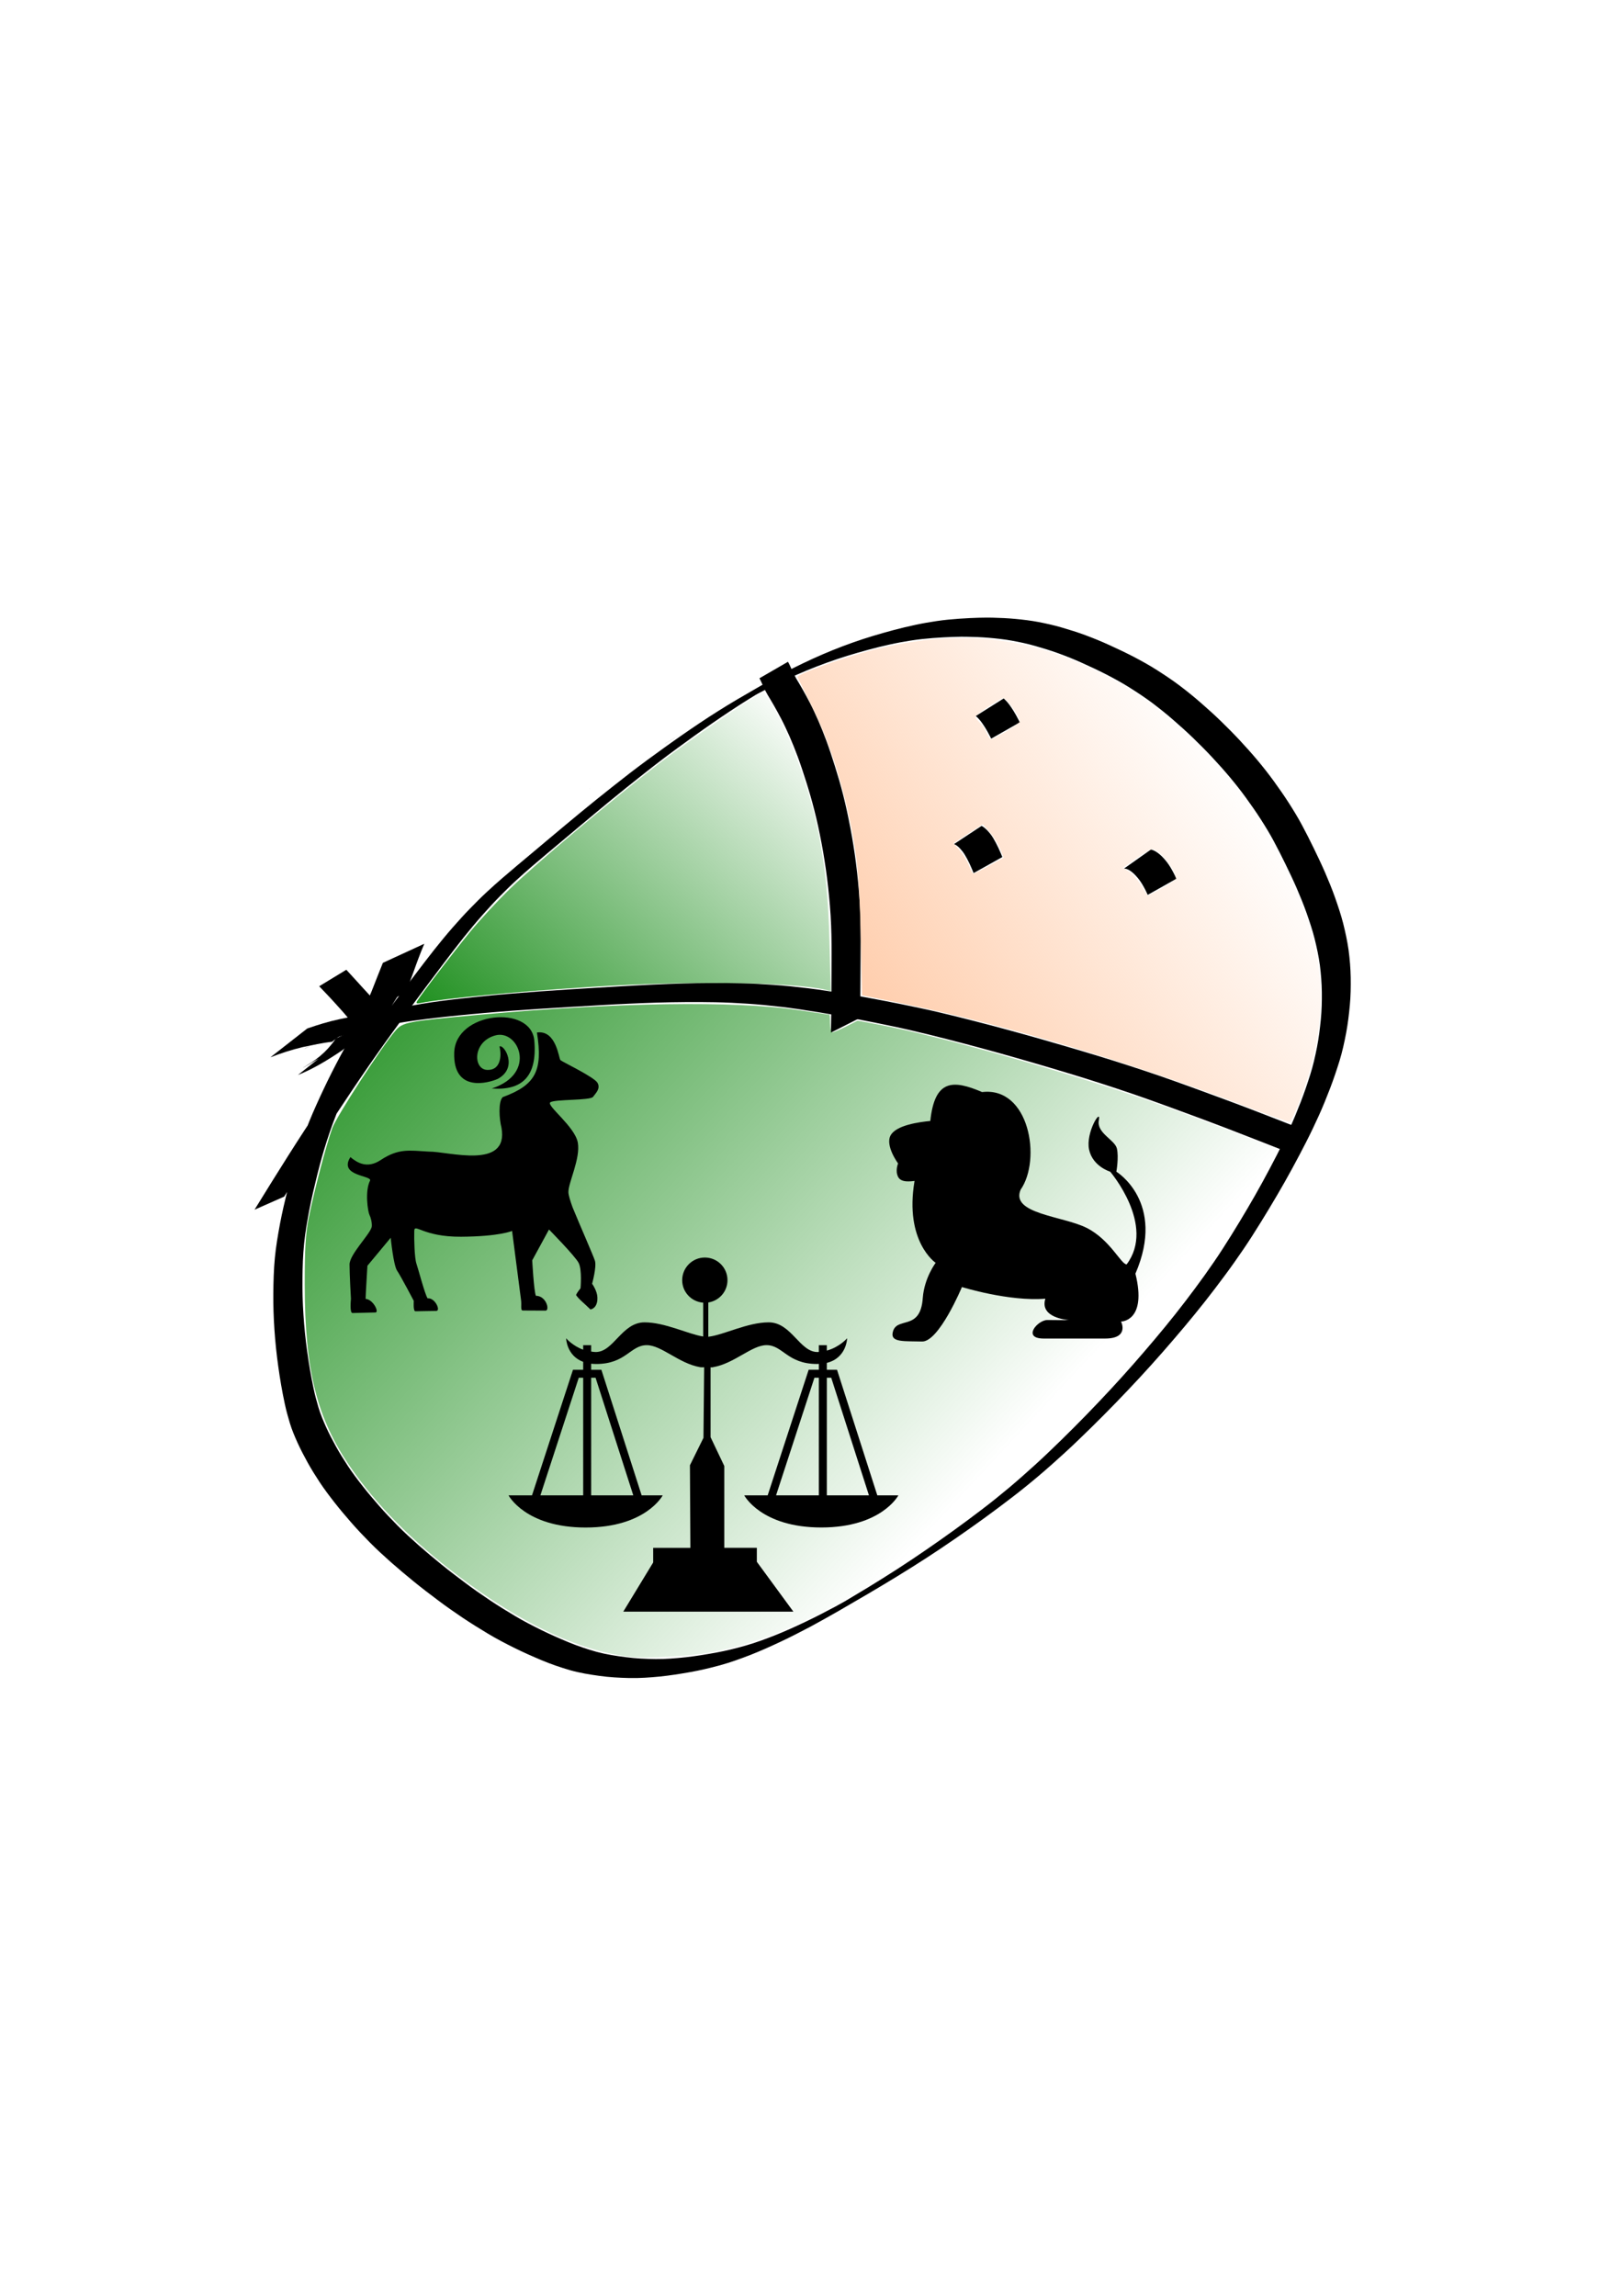 <?xml version="1.0" encoding="UTF-8" standalone="no"?>
<!-- Created with Inkscape (http://www.inkscape.org/) -->

<svg
   xmlns:dc="http://purl.org/dc/elements/1.1/"
   xmlns:cc="http://creativecommons.org/ns#"
   xmlns:rdf="http://www.w3.org/1999/02/22-rdf-syntax-ns#"
   xmlns:svg="http://www.w3.org/2000/svg"
   xmlns="http://www.w3.org/2000/svg"
   xmlns:xlink="http://www.w3.org/1999/xlink"
   xmlns:sodipodi="http://sodipodi.sourceforge.net/DTD/sodipodi-0.dtd"
   xmlns:inkscape="http://www.inkscape.org/namespaces/inkscape"
   width="210mm"
   height="297mm"
   viewBox="0 0 744.094 1052.362"
   id="svg2"
   version="1.1"
   inkscape:version="0.91 r13725"
   sodipodi:docname="WantBabyZodiacIcon.svg"
   inkscape:export-filename="C:\Users\Jo\WantBabyZodiacIcon_2.png"
   inkscape:export-xdpi="90"
   inkscape:export-ydpi="90">
  <defs
     id="defs4">
    <linearGradient
       inkscape:collect="always"
       id="linearGradient3849">
      <stop
         style="stop-color:#008000;stop-opacity:1;"
         offset="0"
         id="stop3851" />
      <stop
         style="stop-color:#008000;stop-opacity:0;"
         offset="1"
         id="stop3853" />
    </linearGradient>
    <linearGradient
       inkscape:collect="always"
       id="linearGradient3839">
      <stop
         style="stop-color:#008000;stop-opacity:1;"
         offset="0"
         id="stop3841" />
      <stop
         style="stop-color:#008000;stop-opacity:0;"
         offset="1"
         id="stop3843" />
    </linearGradient>
    <linearGradient
       inkscape:collect="always"
       id="linearGradient3602">
      <stop
         style="stop-color:#ffccaa;stop-opacity:1;"
         offset="0"
         id="stop3604" />
      <stop
         style="stop-color:#ffccaa;stop-opacity:0;"
         offset="1"
         id="stop3606" />
    </linearGradient>
    <linearGradient
       inkscape:collect="always"
       xlink:href="#linearGradient3602"
       id="linearGradient3618"
       x1="443.457"
       y1="269.494"
       x2="615.183"
       y2="148.276"
       gradientUnits="userSpaceOnUse"
       gradientTransform="translate(-58.589,185.868)" />
    <linearGradient
       inkscape:collect="always"
       xlink:href="#linearGradient3839"
       id="linearGradient3845"
       x1="159.286"
       y1="222.362"
       x2="480.714"
       y2="520.934"
       gradientUnits="userSpaceOnUse"
       gradientTransform="translate(-58.589,185.868)" />
    <linearGradient
       inkscape:collect="always"
       xlink:href="#linearGradient3849"
       id="linearGradient3855"
       x1="245.714"
       y1="314.505"
       x2="415.714"
       y2="128.076"
       gradientUnits="userSpaceOnUse"
       gradientTransform="translate(-58.589,185.868)" />
    <filter
       inkscape:menu-tooltip="In and out glow with a possible offset and colorizable flood"
       inkscape:menu="Shadows and Glows"
       inkscape:label="Cutout Glow"
       style="color-interpolation-filters:sRGB;"
       id="filter5834">
      <feOffset
         dy="3"
         dx="3"
         id="feOffset5836" />
      <feGaussianBlur
         stdDeviation="3"
         result="blur"
         id="feGaussianBlur5838" />
      <feFlood
         flood-color="rgb(0,0,0)"
         flood-opacity="1"
         result="flood"
         id="feFlood5840" />
      <feComposite
         in="flood"
         in2="SourceGraphic"
         operator="in"
         result="composite"
         id="feComposite5842" />
      <feBlend
         in="blur"
         in2="composite"
         mode="normal"
         id="feBlend5844" />
    </filter>
  </defs>
  <sodipodi:namedview
     id="base"
     pagecolor="#ffffff"
     bordercolor="#666666"
     borderopacity="1.0"
     inkscape:pageopacity="0.0"
     inkscape:pageshadow="2"
     inkscape:zoom="0.56922096"
     inkscape:cx="49.795095"
     inkscape:cy="625.30207"
     inkscape:document-units="px"
     inkscape:current-layer="layer2"
     showgrid="false"
     inkscape:window-width="1920"
     inkscape:window-height="1018"
     inkscape:window-x="-8"
     inkscape:window-y="-8"
     inkscape:window-maximized="1" />
  <g
     inkscape:groupmode="layer"
     id="layer2"
     inkscape:label="Layer 2"
     style="display:inline;opacity:0.818">
    <rect
       style="fill:#ffffff;filter:url(#filter5834)"
       id="rect3864"
       width="527.143"
       height="527.143"
       x="105.714"
       y="256.648"
       ry="86.873" />
  </g>
  <g
     inkscape:label="Layer 1"
     inkscape:groupmode="layer"
     id="layer1"
     style="display:inline">
    <path
       style="fill:#000000;fill-opacity:1;fill-rule:nonzero;stroke:none;stroke-width:1px;stroke-linecap:butt;stroke-linejoin:miter;stroke-opacity:1"
       d="m 452.497,283.102 c -2.592,0.004 -5.184,0.1 -7.773,0.213 -3.393,0.153 -6.78,0.407 -10.16,0.734 -3.367,0.333 -6.711,0.849 -10.043,1.43 -3.306,0.588 -6.586,1.312 -9.854,2.08 -3.231,0.764 -6.434,1.64 -9.631,2.537 -3.167,0.888 -6.31,1.851 -9.439,2.863 -3.126,1.017 -6.216,2.137 -9.295,3.289 -3.079,1.157 -6.121,2.409 -9.146,3.699 -3.051,1.303 -6.058,2.704 -9.055,4.125 -3.016,1.428 -5.987,2.947 -8.939,4.5 -7.296,3.879 -14.395,8.12 -21.547,12.252 -2.891,1.7 -5.74,3.469 -8.58,5.252 -2.824,1.764 -5.603,3.598 -8.375,5.443 -2.751,1.825 -5.469,3.7 -8.18,5.584 -2.687,1.863 -5.348,3.763 -8.006,5.668 -2.638,1.888 -5.254,3.806 -7.871,5.723 -2.607,1.922 -5.192,3.874 -7.764,5.842 -2.588,1.989 -5.148,4.012 -7.709,6.035 -2.547,2.013 -5.086,4.038 -7.617,6.07 -2.514,2.017 -5.007,4.06 -7.496,6.107 -2.468,2.038 -4.928,4.088 -7.391,6.133 -2.444,2.028 -4.87,4.078 -7.305,6.117 -2.39,2.01 -4.781,4.017 -7.172,6.025 -2.352,1.97 -4.704,3.939 -7.055,5.91 -2.351,1.971 -4.682,3.966 -7.008,5.967 -2.413,2.078 -4.773,4.216 -7.109,6.379 -2.56,2.377 -5.024,4.854 -7.457,7.359 -2.786,2.848 -5.442,5.82 -8.072,8.811 -2.915,3.33 -5.713,6.758 -8.467,10.221 -3.01,3.804 -5.938,7.67 -8.869,11.535 -2.991,3.959 -5.969,7.928 -8.943,11.898 -0.528,0.705 -1.046,1.417 -1.572,2.123 0.754,-1.216 1.499,-2.438 2.266,-3.646 1.297,-2.042 2.601,-4.079 3.916,-6.109 -4.507,4.937 -9.346,5.93 -12.693,4.449 -0.179,0.277 -0.361,0.552 -0.539,0.83 -1.481,2.275 -2.932,4.57 -4.385,6.863 -1.448,2.295 -2.874,4.603 -4.273,6.928 -1.414,2.336 -2.791,4.693 -4.158,7.057 -1.361,2.362 -2.673,4.751 -3.963,7.152 -1.29,2.412 -2.538,4.848 -3.775,7.287 -1.233,2.434 -2.421,4.89 -3.592,7.354 -1.172,2.461 -2.304,4.94 -3.422,7.426 -1.131,2.482 -2.19,4.996 -3.225,7.52 -0.246,0.589 -0.468,1.188 -0.703,1.781 -0.459,0.698 -0.921,1.393 -1.379,2.092 -2.541,3.883 -5.039,7.795 -7.523,11.715 -2.436,3.849 -4.861,7.706 -7.27,11.572 -2.354,3.774 -4.691,7.558 -7.023,11.346 l -1.154,1.869 13.59,-6.004 1.152,-1.869 c 0.057,-0.092 0.113,-0.184 0.17,-0.275 -0.55,2.268 -1.092,4.537 -1.611,6.812 -0.584,2.595 -1.138,5.199 -1.633,7.812 -0.491,2.608 -0.938,5.225 -1.357,7.846 -0.428,2.614 -0.743,5.245 -1.002,7.881 -0.262,2.678 -0.406,5.363 -0.518,8.051 -0.108,2.718 -0.144,5.44 -0.176,8.16 -0.034,2.743 0.019,5.486 0.094,8.229 0.072,2.789 0.233,5.574 0.416,8.357 0.185,2.812 0.438,5.62 0.721,8.424 0.285,2.846 0.659,5.682 1.045,8.516 0.39,2.852 0.841,5.695 1.328,8.531 0.491,2.882 1.062,5.747 1.672,8.605 0.628,2.944 1.431,5.846 2.299,8.727 0.93,3.086 2.194,6.052 3.516,8.986 1.413,3.097 2.991,6.115 4.635,9.094 1.718,3.097 3.6,6.099 5.547,9.057 2.112,3.187 4.415,6.239 6.77,9.248 2.466,3.151 5.051,6.206 7.686,9.217 2.738,3.137 5.607,6.153 8.527,9.119 3.127,3.165 6.412,6.165 9.736,9.119 3.436,3.033 6.953,5.972 10.504,8.869 3.573,2.91 7.241,5.703 10.93,8.465 3.68,2.779 7.458,5.421 11.285,7.992 3.818,2.559 7.724,4.982 11.664,7.348 3.943,2.368 8.022,4.495 12.139,6.543 4.111,2.037 8.309,3.89 12.537,5.668 4.211,1.767 8.532,3.243 12.912,4.525 4.42,1.26 8.96,2.003 13.506,2.625 4.577,0.637 9.189,0.893 13.805,0.994 4.658,0.093 9.307,-0.235 13.939,-0.686 4.643,-0.478 9.253,-1.212 13.848,-2.023 4.623,-0.813 9.189,-1.9 13.717,-3.131 4.692,-1.292 9.269,-2.943 13.805,-4.697 4.679,-1.831 9.262,-3.896 13.811,-6.027 4.672,-2.194 9.262,-4.555 13.826,-6.965 8.945,-4.816 17.709,-9.961 26.475,-15.094 4.567,-2.679 9.1,-5.414 13.619,-8.172 4.506,-2.753 8.964,-5.581 13.402,-8.441 4.464,-2.881 8.855,-5.871 13.234,-8.877 4.348,-2.985 8.644,-6.045 12.92,-9.133 4.249,-3.07 8.435,-6.227 12.6,-9.41 4.226,-3.217 8.344,-6.572 12.402,-9.998 4.155,-3.521 8.216,-7.149 12.232,-10.826 4.033,-3.7 7.965,-7.508 11.873,-11.34 3.863,-3.783 7.666,-7.625 11.434,-11.502 3.694,-3.814 7.337,-7.676 10.953,-11.564 3.536,-3.816 7.004,-7.694 10.441,-11.6 3.36,-3.825 6.662,-7.7 9.941,-11.594 3.218,-3.818 6.36,-7.7 9.461,-11.613 3.073,-3.885 6.051,-7.842 9.004,-11.818 2.943,-3.95 5.773,-7.983 8.551,-12.051 2.768,-4.06 5.387,-8.217 7.982,-12.389 2.539,-4.08 5.003,-8.207 7.441,-12.348 2.384,-4.044 4.684,-8.138 6.932,-12.26 2.198,-4.034 4.341,-8.098 6.43,-12.189 2.057,-4.014 3.987,-8.09 5.85,-12.197 1.84,-4.075 3.505,-8.224 5.113,-12.395 1.575,-4.134 2.991,-8.325 4.299,-12.551 1.29,-4.188 2.22,-8.471 3.039,-12.771 0.799,-4.238 1.301,-8.522 1.703,-12.812 0.399,-4.222 0.457,-8.459 0.393,-12.695 -0.076,-4.192 -0.421,-8.373 -0.973,-12.527 -0.583,-4.134 -1.478,-8.213 -2.49,-12.26 -1.035,-4.029 -2.369,-7.969 -3.746,-11.891 -1.369,-3.879 -2.944,-7.682 -4.57,-11.459 -1.622,-3.727 -3.377,-7.393 -5.15,-11.049 -1.724,-3.569 -3.529,-7.098 -5.393,-10.596 -1.869,-3.506 -3.949,-6.892 -6.092,-10.236 -2.155,-3.37 -4.458,-6.642 -6.801,-9.883 -2.36,-3.271 -4.87,-6.427 -7.445,-9.529 -2.635,-3.143 -5.376,-6.194 -8.166,-9.199 -2.81,-3.015 -5.718,-5.938 -8.672,-8.812 -2.977,-2.893 -6.064,-5.665 -9.191,-8.393 -3.137,-2.76 -6.401,-5.368 -9.723,-7.9 -3.354,-2.528 -6.851,-4.853 -10.393,-7.107 -3.528,-2.253 -7.192,-4.277 -10.9,-6.215 -3.641,-1.883 -7.353,-3.625 -11.08,-5.328 -3.586,-1.651 -7.25,-3.122 -10.945,-4.508 -3.545,-1.312 -7.156,-2.43 -10.783,-3.49 -3.496,-1.024 -7.051,-1.82 -10.627,-2.508 -3.497,-0.666 -7.033,-1.082 -10.574,-1.422 -3.477,-0.323 -6.963,-0.489 -10.453,-0.57 -0.864,-0.021 -1.728,-0.031 -2.592,-0.029 z m -12.074,8.768 c 0.859,-0.009 1.72,-0.007 2.58,0.008 3.469,0.046 6.935,0.187 10.393,0.48 3.514,0.305 7.023,0.68 10.496,1.307 3.55,0.643 7.081,1.397 10.553,2.385 3.608,1.028 7.2,2.121 10.73,3.393 3.68,1.35 7.326,2.789 10.895,4.414 3.714,1.683 7.414,3.401 11.045,5.258 3.683,1.905 7.328,3.885 10.832,6.107 3.516,2.221 6.991,4.51 10.324,7 3.305,2.503 6.553,5.082 9.67,7.816 3.112,2.705 6.185,5.456 9.146,8.326 2.94,2.853 5.834,5.754 8.631,8.748 2.775,2.982 5.5,6.011 8.119,9.131 2.558,3.074 5.05,6.203 7.393,9.445 2.328,3.217 4.616,6.465 6.758,9.811 2.122,3.31 4.178,6.663 6.027,10.135 1.855,3.481 3.653,6.994 5.371,10.545 1.765,3.635 3.513,7.279 5.123,10.986 1.61,3.747 3.166,7.519 4.52,11.367 1.359,3.88 2.673,7.781 3.682,11.77 0.985,3.997 1.86,8.024 2.41,12.107 0.513,4.106 0.842,8.234 0.895,12.373 0.043,4.189 -0.047,8.379 -0.461,12.551 -0.42,4.249 -0.941,8.489 -1.76,12.682 -0.839,4.252 -1.797,8.484 -3.107,12.619 -1.328,4.194 -2.749,8.356 -4.338,12.459 -1.616,4.146 -3.296,8.268 -5.146,12.316 -1.874,4.085 -3.817,8.138 -5.875,12.135 -2.095,4.076 -4.24,8.127 -6.439,12.148 -2.255,4.105 -4.56,8.184 -6.945,12.215 -2.44,4.129 -4.906,8.241 -7.447,12.309 -2.599,4.154 -5.227,8.293 -8.006,12.33 -2.788,4.049 -5.628,8.059 -8.572,11.996 -2.956,3.964 -5.943,7.906 -9.021,11.775 -3.107,3.898 -6.253,7.764 -9.473,11.57 -3.281,3.883 -6.585,7.748 -9.947,11.561 -3.44,3.892 -6.911,7.759 -10.451,11.561 -3.618,3.876 -7.261,7.73 -10.959,11.531 -3.772,3.864 -7.581,7.693 -11.443,11.467 -3.913,3.817 -7.848,7.611 -11.891,11.291 -4.026,3.659 -8.096,7.273 -12.262,10.773 -4.072,3.403 -8.206,6.732 -12.436,9.938 -4.169,3.172 -8.361,6.314 -12.613,9.373 -4.279,3.076 -8.577,6.123 -12.928,9.098 -4.383,2.996 -8.784,5.972 -13.254,8.838 -4.443,2.849 -8.906,5.665 -13.416,8.408 -3.484,2.119 -6.981,4.213 -10.49,6.289 -1.419,0.794 -2.833,1.595 -4.264,2.367 -4.548,2.424 -9.121,4.804 -13.777,7.014 -4.524,2.155 -9.085,4.234 -13.738,6.098 -4.501,1.785 -9.045,3.475 -13.703,4.811 -4.495,1.274 -9.032,2.396 -13.629,3.238 -4.572,0.836 -9.158,1.598 -13.779,2.113 -4.595,0.491 -9.206,0.868 -13.832,0.826 -4.58,-0.057 -9.16,-0.254 -13.705,-0.857 -4.499,-0.571 -8.992,-1.264 -13.377,-2.447 -4.35,-1.223 -8.639,-2.655 -12.818,-4.381 -4.211,-1.751 -8.392,-3.575 -12.486,-5.588 -4.093,-2.016 -8.151,-4.109 -12.072,-6.445 -3.928,-2.342 -7.82,-4.746 -11.625,-7.283 -3.814,-2.548 -7.58,-5.166 -11.244,-7.928 -3.677,-2.745 -7.332,-5.519 -10.895,-8.412 -3.539,-2.879 -7.045,-5.8 -10.467,-8.818 -3.302,-2.928 -6.567,-5.901 -9.67,-9.043 -2.901,-2.944 -5.748,-5.94 -8.469,-9.053 -2.618,-2.989 -5.187,-6.021 -7.637,-9.15 -2.329,-2.977 -4.606,-5.997 -6.689,-9.152 -1.922,-2.927 -3.78,-5.899 -5.479,-8.963 -1.622,-2.945 -3.177,-5.927 -4.566,-8.99 -1.288,-2.88 -2.512,-5.794 -3.406,-8.824 -0.845,-2.847 -1.625,-5.715 -2.234,-8.623 -0.599,-2.841 -1.157,-5.689 -1.641,-8.553 -0.475,-2.823 -0.92,-5.651 -1.303,-8.488 -0.379,-2.818 -0.742,-5.639 -1.018,-8.469 -0.272,-2.79 -0.519,-5.582 -0.695,-8.379 -0.174,-2.767 -0.324,-5.534 -0.387,-8.307 -0.065,-2.726 -0.106,-5.453 -0.065,-8.18 0.034,-2.706 0.076,-5.413 0.195,-8.117 0.123,-2.663 0.285,-5.325 0.561,-7.977 0.277,-2.61 0.608,-5.214 1.041,-7.803 0.426,-2.607 0.879,-5.209 1.379,-7.803 0.514,-2.596 1.058,-5.187 1.652,-7.766 0.602,-2.604 1.221,-5.205 1.861,-7.801 0.655,-2.627 1.334,-5.247 2.059,-7.855 0.739,-2.603 1.505,-5.2 2.338,-7.775 0.838,-2.596 1.701,-5.184 2.637,-7.746 0.615,-1.684 1.256,-3.36 1.914,-5.027 2.243,-3.406 4.496,-6.806 6.777,-10.186 2.67,-3.964 5.347,-7.923 8.064,-11.855 2.744,-3.953 5.514,-7.888 8.32,-11.797 2.834,-3.936 5.678,-7.865 8.549,-11.773 2.905,-3.955 5.824,-7.899 8.768,-11.826 2.975,-3.969 5.951,-7.938 8.947,-11.891 2.934,-3.862 5.875,-7.721 8.904,-11.51 2.773,-3.445 5.591,-6.854 8.525,-10.164 2.645,-2.977 5.326,-5.922 8.127,-8.754 2.452,-2.486 4.938,-4.94 7.516,-7.297 2.349,-2.147 4.718,-4.271 7.139,-6.338 2.328,-1.996 4.664,-3.982 7.016,-5.949 2.351,-1.97 4.704,-3.94 7.053,-5.912 2.39,-2.007 4.78,-4.015 7.17,-6.021 2.432,-2.041 4.86,-4.086 7.305,-6.111 2.46,-2.046 4.922,-4.09 7.393,-6.123 2.49,-2.043 4.986,-4.081 7.502,-6.092 2.533,-2.027 5.07,-4.047 7.617,-6.057 2.562,-2.02 5.126,-4.038 7.721,-6.016 2.576,-1.959 5.164,-3.901 7.775,-5.812 2.616,-1.914 5.234,-3.824 7.873,-5.707 2.659,-1.9 5.326,-3.79 8.014,-5.648 2.712,-1.878 5.439,-3.732 8.189,-5.553 2.775,-1.834 5.561,-3.653 8.389,-5.406 1.185,-0.738 2.373,-1.469 3.564,-2.197 0.317,-0.173 0.728,-0.407 1.008,-0.557 2.942,-1.564 5.895,-3.108 8.9,-4.547 2.986,-1.431 5.98,-2.848 9.018,-4.17 3.012,-1.304 6.036,-2.58 9.104,-3.75 3.062,-1.175 6.145,-2.305 9.256,-3.344 3.113,-1.038 6.247,-2.011 9.402,-2.912 3.186,-0.909 6.377,-1.801 9.596,-2.588 3.252,-0.787 6.513,-1.534 9.803,-2.148 3.308,-0.612 6.631,-1.154 9.977,-1.521 3.364,-0.357 6.734,-0.632 10.113,-0.803 2.575,-0.126 5.152,-0.245 7.73,-0.271 z m -128.414,44.799 c 2.925,-1.68 -2.782,1.632 -6.986,4.066 -0.05,0.039 -0.096,0.076 -0.146,0.115 1.154,-0.67 2.31,-1.335 3.461,-2.01 0.65,-0.377 1.292,-0.763 1.941,-1.141 0.581,-0.337 1.151,-0.692 1.73,-1.031 z m -5.91,3.479 c -0.05,0.03 -1.043,0.603 -1.248,0.723 -0.009,0.007 -0.018,0.014 -0.027,0.021 0.423,-0.246 1.376,-0.804 1.275,-0.744 z m -1.49,0.455 c -0.014,0.021 -0.027,0.042 -0.041,0.062 l 0.033,-0.025 c 7.5e-4,-0.009 0.021,-0.056 0.008,-0.037 z m -34.162,20.945 c -0.047,0.047 -0.091,0.098 -0.139,0.145 0.063,-0.042 0.126,-0.083 0.189,-0.125 -0.017,-0.008 -0.034,-0.011 -0.051,-0.019 z"
       id="path3376"
       inkscape:connector-curvature="0" />
    <path
       style="fill:#000000;fill-opacity:1;fill-rule:nonzero;stroke:none;stroke-width:1px;stroke-linecap:butt;stroke-linejoin:miter;stroke-opacity:1"
       d="m 326.376,450.602 c -4.439,0.025 -8.877,0.081 -13.314,0.217 -4.363,0.125 -8.725,0.291 -13.086,0.486 -4.33,0.196 -8.658,0.408 -12.984,0.668 -4.373,0.251 -8.745,0.507 -13.117,0.766 -4.447,0.265 -8.893,0.528 -13.338,0.818 -4.5,0.294 -8.999,0.585 -13.496,0.91 -4.34,0.318 -8.68,0.657 -13.016,1.023 -3.935,0.338 -7.869,0.688 -11.799,1.08 -3.605,0.361 -7.21,0.733 -10.811,1.139 -3.251,0.37 -6.501,0.749 -9.744,1.186 -2.755,0.372 -5.51,0.766 -8.25,1.238 -2.331,0.405 -4.659,0.829 -6.977,1.309 -2.08,0.431 -4.157,0.874 -6.229,1.344 -1.786,0.416 -3.571,0.829 -5.354,1.26 -1.508,0.379 -3.016,0.757 -4.518,1.162 -1.329,0.346 -2.656,0.697 -3.977,1.072 -1.212,0.319 -2.42,0.649 -3.625,0.992 -1.06,0.293 -2.118,0.593 -3.184,0.867 -0.924,0.264 -1.842,0.547 -2.775,0.777 -5.578,1.531 -10.307,4.91 -15.148,8.242 l 14.074,-5.436 c -6.534,3.766 -10.559,6.031 -13.025,7.391 0.738,-0.353 1.489,-0.692 2.17,-0.947 0.907,-0.311 1.836,-0.554 2.756,-0.822 1.055,-0.315 2.121,-0.588 3.182,-0.885 1.208,-0.337 2.415,-0.678 3.625,-1.008 1.327,-0.359 2.653,-0.725 3.98,-1.082 1.505,-0.401 3.01,-0.801 4.52,-1.186 1.778,-0.46 3.569,-0.869 5.355,-1.293 2.066,-0.492 4.143,-0.938 6.221,-1.381 2.313,-0.494 4.634,-0.936 6.961,-1.357 2.738,-0.496 5.49,-0.912 8.244,-1.305 3.243,-0.455 6.493,-0.849 9.746,-1.23 3.601,-0.419 7.208,-0.798 10.814,-1.166 3.933,-0.403 7.871,-0.763 11.809,-1.111 4.338,-0.381 8.679,-0.726 13.021,-1.055 4.495,-0.335 8.993,-0.628 13.49,-0.922 4.442,-0.293 8.886,-0.557 13.33,-0.822 4.37,-0.26 8.74,-0.514 13.111,-0.766 4.323,-0.259 8.647,-0.477 12.973,-0.68 4.357,-0.201 8.715,-0.371 13.074,-0.508 4.432,-0.144 8.867,-0.21 13.301,-0.248 4.545,-0.041 9.09,-0.01 13.635,0.074 4.883,0.092 9.762,0.344 14.635,0.66 5.311,0.346 10.606,0.88 15.893,1.492 5.615,0.665 11.202,1.533 16.783,2.432 5.718,0.926 11.416,1.965 17.107,3.041 5.648,1.075 11.284,2.219 16.91,3.404 5.581,1.156 11.126,2.468 16.662,3.822 5.496,1.345 10.973,2.766 16.447,4.195 5.38,1.406 10.742,2.883 16.1,4.373 5.255,1.46 10.494,2.974 15.732,4.494 5.101,1.481 10.191,3 15.277,4.533 5.002,1.506 9.984,3.077 14.959,4.67 4.947,1.584 9.876,3.227 14.793,4.9 4.949,1.697 9.872,3.468 14.791,5.248 4.852,1.754 9.69,3.542 14.527,5.334 4.715,1.741 9.416,3.521 14.111,5.312 4.592,1.761 9.174,3.544 13.754,5.336 3.746,1.463 7.49,2.93 11.232,4.402 l 12.316,-8.26 c -3.745,-1.472 -7.49,-2.942 -11.238,-4.404 -4.584,-1.793 -9.172,-3.577 -13.768,-5.34 -4.7,-1.795 -9.407,-3.58 -14.127,-5.322 -4.843,-1.792 -9.685,-3.583 -14.541,-5.338 -4.925,-1.785 -9.852,-3.559 -14.803,-5.271 -4.922,-1.682 -9.855,-3.333 -14.809,-4.922 -4.98,-1.6 -9.969,-3.177 -14.977,-4.689 -5.092,-1.535 -10.188,-3.057 -15.295,-4.539 -5.243,-1.522 -10.488,-3.04 -15.748,-4.504 -5.364,-1.493 -10.731,-2.975 -16.117,-4.389 -5.481,-1.432 -10.964,-2.858 -16.465,-4.211 -5.546,-1.364 -11.099,-2.7 -16.691,-3.861 -5.633,-1.196 -11.275,-2.341 -16.93,-3.426 -5.698,-1.085 -11.405,-2.136 -17.129,-3.076 -5.59,-0.912 -11.185,-1.8 -16.807,-2.494 -5.293,-0.636 -10.595,-1.198 -15.914,-1.566 -4.878,-0.341 -9.761,-0.621 -14.65,-0.736 -4.549,-0.101 -9.1,-0.151 -13.65,-0.113 z m -183.691,28.512 c -2.97,1.418 -5.35,2.949 0,0 z"
       id="path3378"
       inkscape:connector-curvature="0" />
    <path
       style="fill:#000000;fill-opacity:1;fill-rule:nonzero;stroke:none;stroke-width:1px;stroke-linecap:butt;stroke-linejoin:miter;stroke-opacity:1"
       id="path3380"
       d="m 361.256,303.345 c 0.212,0.359 0.409,0.726 0.595,1.099 0.194,0.402 0.378,0.808 0.562,1.215 0.232,0.508 0.459,1.018 0.688,1.528 0.269,0.597 0.54,1.192 0.829,1.779 0.351,0.695 0.724,1.379 1.107,2.057 0.437,0.756 0.893,1.5 1.345,2.247 0.516,0.856 1.012,1.725 1.503,2.596 0.565,1.011 1.124,2.025 1.687,3.037 0.624,1.119 1.214,2.256 1.801,3.394 0.651,1.241 1.25,2.509 1.85,3.776 0.653,1.383 1.287,2.775 1.903,4.175 0.657,1.501 1.278,3.017 1.894,4.535 0.653,1.618 1.279,3.248 1.886,4.884 0.673,1.828 1.306,3.669 1.927,5.515 0.671,2.004 1.315,4.016 1.951,6.03 0.669,2.102 1.303,4.215 1.921,6.333 0.654,2.245 1.255,4.504 1.835,6.769 0.622,2.431 1.187,4.876 1.73,7.327 0.561,2.572 1.072,5.154 1.575,7.737 0.527,2.67 0.968,5.356 1.404,8.042 0.449,2.753 0.832,5.517 1.19,8.283 0.363,2.819 0.666,5.645 0.947,8.473 0.284,2.884 0.516,5.772 0.708,8.663 0.195,2.959 0.311,5.921 0.388,8.885 0.078,2.978 0.087,5.958 0.092,8.937 0.006,2.973 -0.014,5.947 -0.029,8.92 -0.016,2.985 -0.033,5.971 -0.048,8.956 -0.018,2.982 -0.024,5.964 -0.052,8.946 -0.027,3.035 -0.103,6.068 -0.178,9.102 0,0 -13.337,6.753 -13.337,6.753 l 0,0 c 0.078,-3.027 0.159,-6.054 0.186,-9.081 0.034,-2.98 0.035,-5.959 0.056,-8.939 0.015,-2.985 0.03,-5.971 0.047,-8.956 0.016,-2.97 0.036,-5.941 0.034,-8.911 -0.003,-2.969 -0.003,-5.938 -0.076,-8.906 -0.067,-2.945 -0.174,-5.889 -0.362,-8.829 -0.185,-2.876 -0.411,-5.749 -0.69,-8.617 -0.275,-2.814 -0.573,-5.627 -0.93,-8.432 -0.353,-2.751 -0.726,-5.5 -1.171,-8.239 -0.431,-2.671 -0.866,-5.342 -1.386,-7.998 -0.5,-2.571 -1.009,-5.14 -1.563,-7.7 -0.539,-2.434 -1.097,-4.863 -1.716,-7.278 -0.576,-2.248 -1.172,-4.492 -1.821,-6.72 -0.614,-2.107 -1.244,-4.209 -1.91,-6.301 -0.635,-2.005 -1.275,-4.008 -1.945,-6.001 -0.618,-1.83 -1.248,-3.656 -1.917,-5.467 -0.603,-1.621 -1.227,-3.235 -1.873,-4.84 -0.611,-1.504 -1.225,-3.007 -1.878,-4.494 -0.61,-1.387 -1.239,-2.764 -1.888,-4.132 -0.595,-1.249 -1.186,-2.501 -1.831,-3.726 -0.584,-1.123 -1.167,-2.246 -1.785,-3.351 -0.563,-1.008 -1.124,-2.017 -1.69,-3.023 -0.487,-0.856 -0.978,-1.71 -1.489,-2.552 -0.461,-0.758 -0.926,-1.515 -1.371,-2.283 -0.399,-0.7 -0.787,-1.405 -1.154,-2.123 -0.304,-0.602 -0.587,-1.215 -0.867,-1.829 -0.227,-0.506 -0.457,-1.01 -0.689,-1.514 -0.181,-0.391 -0.359,-0.784 -0.546,-1.173 -0.168,-0.342 -0.352,-0.675 -0.528,-1.012 0,0 13.082,-7.566 13.082,-7.566 z"
       inkscape:connector-curvature="0" />
    <path
       style="fill:#000000;fill-opacity:1;fill-rule:nonzero;stroke:none;stroke-width:1px;stroke-linecap:butt;stroke-linejoin:miter;stroke-opacity:1"
       id="path3382"
       d="m 460.144,320.161 c 0.272,0.187 0.492,0.43 0.713,0.673 0.168,0.179 0.347,0.348 0.52,0.524 0.245,0.25 0.467,0.519 0.691,0.788 0.297,0.335 0.563,0.696 0.828,1.056 0.316,0.444 0.626,0.891 0.924,1.347 0.344,0.504 0.671,1.019 0.988,1.54 0.355,0.599 0.71,1.197 1.053,1.803 0.386,0.691 0.756,1.391 1.113,2.097 0.191,0.374 0.378,0.749 0.566,1.124 0,0 -13.116,7.471 -13.116,7.471 l 0,0 c -0.188,-0.374 -0.376,-0.748 -0.566,-1.12 -0.346,-0.685 -0.706,-1.363 -1.083,-2.031 -0.335,-0.591 -0.684,-1.174 -1.032,-1.758 -0.31,-0.506 -0.634,-1.003 -0.968,-1.494 -0.284,-0.429 -0.578,-0.852 -0.882,-1.267 -0.252,-0.333 -0.511,-0.661 -0.788,-0.974 -0.201,-0.235 -0.409,-0.463 -0.631,-0.678 -0.183,-0.182 -0.369,-0.362 -0.54,-0.555 -0.18,-0.18 -0.387,-0.327 -0.582,-0.489 0,0 12.795,-8.056 12.795,-8.056 z"
       inkscape:connector-curvature="0" />
    <path
       style="fill:#000000;fill-opacity:1;fill-rule:nonzero;stroke:none;stroke-width:1px;stroke-linecap:butt;stroke-linejoin:miter;stroke-opacity:1"
       id="path3384"
       d="m 527.67,389.409 c 0.332,0.071 0.66,0.179 0.975,0.309 0.36,0.141 0.702,0.32 1.04,0.505 0.421,0.227 0.811,0.504 1.198,0.784 0.456,0.334 0.885,0.702 1.307,1.077 0.496,0.445 0.953,0.93 1.402,1.422 0.509,0.564 0.99,1.151 1.456,1.75 0.516,0.67 0.981,1.376 1.431,2.091 0.479,0.775 0.92,1.571 1.352,2.373 0.464,0.853 0.883,1.73 1.286,2.614 0.07,0.157 0.139,0.314 0.208,0.471 0,0 -13.143,7.402 -13.143,7.402 l 0,0 c -0.067,-0.152 -0.134,-0.303 -0.201,-0.455 -0.389,-0.853 -0.793,-1.7 -1.242,-2.524 -0.416,-0.771 -0.84,-1.537 -1.303,-2.28 -0.425,-0.67 -0.865,-1.331 -1.356,-1.955 -0.447,-0.563 -0.906,-1.115 -1.396,-1.641 -0.421,-0.445 -0.852,-0.882 -1.322,-1.277 -0.392,-0.329 -0.791,-0.65 -1.221,-0.93 -0.348,-0.224 -0.704,-0.434 -1.085,-0.597 -0.296,-0.125 -0.598,-0.235 -0.913,-0.303 -0.27,-0.048 -0.536,-0.1 -0.812,-0.103 0,0 12.339,-8.733 12.339,-8.733 z"
       inkscape:connector-curvature="0" />
    <path
       style="fill:#000000;fill-opacity:1;fill-rule:nonzero;stroke:none;stroke-width:1px;stroke-linecap:butt;stroke-linejoin:miter;stroke-opacity:1"
       id="path3386"
       d="m 450.003,378.582 c 0.347,0.171 0.678,0.371 0.988,0.602 0.375,0.272 0.726,0.572 1.065,0.889 0.412,0.357 0.778,0.761 1.135,1.172 0.398,0.435 0.766,0.896 1.123,1.365 0.403,0.533 0.757,1.101 1.107,1.67 0.4,0.655 0.768,1.329 1.131,2.005 0.39,0.747 0.769,1.5 1.132,2.261 0.391,0.829 0.756,1.67 1.117,2.513 0.254,0.594 0.496,1.193 0.735,1.793 0,0 -13.173,7.354 -13.173,7.354 l 0,0 c -0.234,-0.588 -0.47,-1.176 -0.718,-1.758 -0.352,-0.824 -0.711,-1.645 -1.091,-2.457 -0.352,-0.739 -0.722,-1.469 -1.1,-2.194 -0.35,-0.648 -0.704,-1.295 -1.09,-1.922 -0.327,-0.524 -0.658,-1.047 -1.037,-1.535 -0.34,-0.437 -0.695,-0.862 -1.07,-1.27 -0.329,-0.361 -0.674,-0.705 -1.048,-1.02 -0.301,-0.253 -0.614,-0.492 -0.951,-0.696 -0.287,-0.155 -0.577,-0.303 -0.872,-0.443 0,0 12.617,-8.327 12.617,-8.327 z"
       inkscape:connector-curvature="0" />
    <path
       style="fill:url(#linearGradient3845);fill-opacity:1"
       d="m 288.648,759.461 c -23.584,-2.897 -49.773,-15.274 -78.675,-37.183 -21.182,-16.057 -37.264,-32.284 -49.308,-49.754 -15.418,-22.364 -20.905,-44.27 -20.956,-83.668 -0.021,-16.357 0.384,-23.295 1.772,-30.305 2.418,-12.219 8.189,-34.201 10.902,-41.529 2.054,-5.549 22.639,-37.288 28.908,-44.574 3.359,-3.903 5.352,-4.283 38.161,-7.265 62.741,-5.703 117.391,-6.516 146.443,-2.178 7.762,1.159 14.24,2.107 14.395,2.107 0.155,0 0.282,1.818 0.282,4.041 0,2.222 0.47,4.041 1.044,4.041 0.574,0 3.41,-1.199 6.303,-2.665 l 5.259,-2.665 9.607,1.782 c 28.372,5.264 90.018,22.819 129.134,36.775 18.503,6.601 52.125,19.504 53.084,20.372 1.366,1.235 -15.561,31.495 -27.869,49.822 -12.45,18.538 -32.402,42.782 -54.954,66.773 -23.904,25.429 -45.967,44.389 -75.14,64.571 -43.838,30.327 -72.643,44.33 -102.135,49.65 -8.626,1.556 -29.84,2.639 -36.256,1.851 z"
       id="path3582"
       inkscape:connector-curvature="0" />
    <path
       style="fill:url(#linearGradient3855);fill-opacity:1"
       d="m 349.644,317.63 c -2.012,0 -33.12,21.255 -48.488,33.129 -21.496,16.609 -55.134,44.884 -66.932,56.262 -5.765,5.56 -14.206,14.655 -18.76,20.211 -7.749,9.454 -22.402,28.607 -24.234,31.676 -0.639,1.071 -0.184,1.243 2.084,0.787 9.906,-1.99 41.471,-4.97 77.656,-7.332 43.3,-2.826 93.037,-2.207 107.469,1.336 l 2.414,0.592 -0.568,-23.125 c -0.886,-36.058 -5.824,-61.39 -17.604,-90.301 -4.349,-10.675 -11.396,-23.234 -13.037,-23.234 z"
       id="path3592"
       inkscape:connector-curvature="0" />
    <path
       style="fill:url(#linearGradient3618);fill-opacity:1"
       d="M 570.48,506.926 C 518.035,486.883 459.214,469.272 413.907,460.048 l -18.688,-3.805 -0.604,-27.132 c -0.634,-28.499 -1.939,-40.475 -6.533,-59.962 -4.034,-17.116 -9.225,-31.959 -15.896,-45.457 -3.432,-6.945 -6.382,-12.924 -6.556,-13.288 -0.58,-1.216 20.841,-8.953 34.424,-12.434 41.248,-10.572 76.231,-5.976 112.424,14.769 23.012,13.19 47.182,36.3 63.305,60.532 6.961,10.462 17.503,31.447 22.287,44.365 8.61,23.253 9.687,46.346 3.279,70.293 -2.903,10.848 -8.734,25.93 -10.16,26.279 -0.556,0.136 -9.874,-3.141 -20.708,-7.281 z M 538.841,402.881 c 1.096,-2.857 -7.149,-13.53 -10.452,-13.53 -0.841,0 -4.24,1.901 -7.552,4.225 l -6.023,4.225 2.629,1.584 c 1.446,0.871 4.018,3.744 5.717,6.384 l 3.088,4.801 6.062,-3.231 c 3.334,-1.777 6.274,-3.783 6.532,-4.457 z m -85.294,-6.071 6.572,-3.653 -1.548,-3.94 c -0.851,-2.167 -3,-5.62 -4.776,-7.674 l -3.228,-3.734 -6.714,4.374 -6.714,4.374 2.941,3.35 c 1.618,1.842 3.527,4.971 4.244,6.952 0.716,1.981 1.606,3.602 1.977,3.602 0.371,0 3.631,-1.644 7.246,-3.653 z m 7.782,-61.551 c 3.363,-1.971 6.115,-4.091 6.115,-4.71 0,-2.363 -6.358,-11.001 -7.714,-10.481 -2.809,1.078 -12.489,7.669 -12.489,8.504 0,0.476 0.868,1.651 1.928,2.611 1.06,0.96 2.479,3.076 3.153,4.702 0.674,1.627 1.6,2.957 2.058,2.957 0.458,0 3.585,-1.613 6.949,-3.584 z"
       id="path3610"
       inkscape:connector-curvature="0" />
    <g
       id="g4954"
       transform="matrix(5.585,0,0,5.585,233.154,568.231)">
      <g
         id="g4914">
        <path
           id="path4916"
           d="m 30.271,20.987 -3.307,-10.309 -0.838,0 0,-0.564 c 1.639,-0.404 1.667,-2.02 1.667,-2.02 0,0 -0.621,0.729 -1.667,1.012 l 0,-0.446 -0.654,0 0,0.555 C 25.445,9.216 25.42,9.223 25.392,9.224 23.902,9.26 23.23,6.788 21.355,6.788 c -1.746,0 -3.696,1.039 -4.957,1.183 l 0,-2.813 C 17.29,5.019 17.972,4.257 17.972,3.327 17.974,2.301 17.14,1.468 16.113,1.468 c -1.026,0 -1.859,0.833 -1.859,1.859 0,0.98 0.762,1.775 1.725,1.847 l 0,2.776 C 14.718,7.751 12.847,6.788 11.163,6.788 9.288,6.788 8.618,9.26 7.127,9.224 7.006,9.22 6.895,9.201 6.781,9.186 l 0,-0.526 -0.654,0 0,0.373 C 5.24,8.711 4.727,8.095 4.727,8.095 c 0,0 0.028,1.431 1.4,1.934 l 0,0.649 -0.837,0 -3.365,10.31 -1.925,0 c 0,0 1.381,2.639 6.327,2.639 4.946,0 6.327,-2.639 6.327,-2.639 l -1.729,0 -3.305,-10.309 -0.839,0 0,-0.496 c 0.132,0.014 0.27,0.022 0.419,0.022 2.437,0 2.8,-1.545 4.146,-1.545 1.211,0 2.63,1.504 4.379,1.808 0.075,0.021 0.442,-0.004 0.332,0.023 L 16,16.268 l -1.111,2.25 0.038,6.778 -3.054,0 0,1.199 -2.455,4.037 13.963,0 -3,-4.092 0,-1.146 -2.672,0 0,-6.716 -1.125,-2.364 -0.001,-5.737 c 0.101,-10e-4 0.097,0.021 0.213,-0.01 1.749,-0.304 3.168,-1.808 4.379,-1.808 1.347,0 1.709,1.545 4.146,1.545 0.056,0 0.102,-0.006 0.152,-0.008 l 0,0.48 -0.836,0 -3.365,10.309 -1.926,0 c 0,0 1.381,2.639 6.327,2.639 4.946,0 6.327,-2.637 6.327,-2.637 l -1.729,0 z m -24.144,0 -3.513,0 3.15,-9.653 0.363,0 0,9.653 z m 1.016,-9.654 3.096,9.652 -3.458,0 0,-9.652 0.362,0 z m 18.33,9.654 -3.514,0 3.15,-9.653 0.363,0 0,9.653 10e-4,0 z m 0.654,0 0,-9.654 0.361,0 3.096,9.652 -3.457,0.002 0,0 z"
           inkscape:connector-curvature="0" />
      </g>
      <g
         id="g4918" />
      <g
         id="g4920" />
      <g
         id="g4922" />
      <g
         id="g4924" />
      <g
         id="g4926" />
      <g
         id="g4928" />
      <g
         id="g4930" />
      <g
         id="g4932" />
      <g
         id="g4934" />
      <g
         id="g4936" />
      <g
         id="g4938" />
      <g
         id="g4940" />
      <g
         id="g4942" />
      <g
         id="g4944" />
      <g
         id="g4946" />
    </g>
    <g
       id="g5014"
       transform="matrix(3.724,0,0,3.724,407.562,497.209)">
      <g
         id="g4974">
        <path
           id="path4976"
           d="m 16.207,12.926 c -1.268,2.979 5.197,3.232 8.113,4.69 2.916,1.458 4.247,4.501 4.942,4.501 3.613,-4.818 -2.026,-11.41 -2.026,-11.41 0,0 -2.154,-0.634 -2.601,-2.726 -0.443,-2.092 1.521,-5.198 1.204,-3.613 -0.314,1.584 1.966,2.409 2.221,3.486 0.253,1.077 -0.063,2.853 -0.063,2.853 0,0 6.148,3.74 2.346,12.551 1.458,5.896 -1.772,5.896 -1.772,5.896 0,0 1.076,2.092 -1.966,2.092 -3.043,0 -4.816,0 -7.543,0 -2.728,0 -0.763,-2.282 0.441,-2.282 1.204,0 2.185,0.038 2.662,0 -0.159,0.011 -3.655,-0.271 -2.911,-2.622 -4.463,0.366 -10.272,-1.435 -10.272,-1.435 0,0 -2.823,6.768 -4.915,6.704 -2.092,-0.062 -3.781,0.125 -3.625,-1 0.344,-2.25 3.438,-0.094 3.722,-4.375 0.19,-2.471 1.584,-4.311 1.584,-4.311 0,0 -3.866,-2.6 -2.598,-10.078 -0.438,0.036 -1.648,0.253 -2.029,-0.508 -0.38,-0.76 0,-1.647 0,-1.647 0,0 -1.615,-2.189 -0.918,-3.457 0.696,-1.269 3.555,-1.644 4.886,-1.771 0.542,-5.167 2.825,-5.079 6.375,-3.557 5.829,-0.695 7.331,8.31 4.743,12.019 z"
           inkscape:connector-curvature="0" />
      </g>
      <g
         id="g4978" />
      <g
         id="g4980" />
      <g
         id="g4982" />
      <g
         id="g4984" />
      <g
         id="g4986" />
      <g
         id="g4988" />
      <g
         id="g4990" />
      <g
         id="g4992" />
      <g
         id="g4994" />
      <g
         id="g4996" />
      <g
         id="g4998" />
      <g
         id="g5000" />
      <g
         id="g5002" />
      <g
         id="g5004" />
      <g
         id="g5006" />
    </g>
    <g
       id="g5125"
       transform="matrix(4.245,0,0,4.245,149.124,466.263)">
      <g
         id="g5081">
        <g
           id="g5083">
          <path
             id="path5085"
             d="m 28.819,28.787 c 0,0 0.504,-1.823 0.307,-2.479 -0.158,-0.524 -1.574,-3.722 -2.414,-5.771 -0.254,-0.704 -0.445,-1.321 -0.451,-1.643 -0.02,-1.018 1.313,-3.609 1.017,-5.34 -0.3,-1.729 -3.4,-3.997 -2.982,-4.354 0.418,-0.358 4.318,-0.183 4.623,-0.597 0.307,-0.414 0.836,-0.896 0.479,-1.521 -0.357,-0.625 -3.82,-2.269 -4,-2.447 -0.179,-0.179 -0.447,-3.28 -2.535,-2.981 0.655,4.146 -0.148,5.667 -3.699,6.979 -0.507,0.509 -0.363,2.429 -0.135,3.287 0.835,4.598 -5.76,2.563 -7.844,2.594 -2.134,-0.121 -3.259,-0.371 -5.209,0.918 -1.437,0.947 -2.51,0.302 -3.26,-0.323 -1.313,2.062 2.323,1.959 2.125,2.53 -0.585,1.138 -0.24,3.362 -0.063,3.72 0.219,0.438 0.297,1.106 0.229,1.328 -0.268,0.864 -2.385,2.938 -2.385,4.018 0,1.081 0.153,3.714 0.153,3.714 0,0 -0.161,1.526 0.161,1.526 0.321,0 2.068,-0.06 2.485,-0.06 0.417,0 -0.209,-1.384 -1.065,-1.472 0,-0.329 0.196,-3.572 0.196,-3.572 l 2.517,-3.025 c 0,0 0.29,2.968 0.691,3.558 0.402,0.589 1.801,3.261 1.801,3.261 0,0 -0.088,1.12 0.176,1.12 0.264,0 1.717,-0.038 2.244,-0.038 0.526,0 -0.118,-1.447 -0.931,-1.36 -0.308,-0.483 -1,-3.158 -1.205,-3.748 -0.205,-0.59 -0.26,-2.646 -0.232,-3.527 0.026,-0.883 0.911,0.652 5.063,0.625 4.15,-0.027 5.5,-0.625 5.5,-0.625 0,0 0.904,6.947 0.967,7.45 0.084,0.548 -0.09,1.141 0.193,1.141 0.284,0 1.967,0.012 2.453,0.012 0.487,0 0.094,-1.604 -1.041,-1.602 -0.221,-0.534 -0.396,-3.828 -0.396,-3.828 l 1.812,-3.327 c 0,0 2.8,2.846 3.195,3.593 0.396,0.746 0.209,2.756 0.209,2.756 0,0 -0.373,0.438 -0.481,0.725 0.271,0.436 0.955,0.957 1.557,1.561 0.791,-0.177 0.849,-1.212 0.66,-1.802 -0.189,-0.595 -0.485,-0.974 -0.485,-0.974 z"
             inkscape:connector-curvature="0" />
          <path
             id="path5087"
             d="m 18.631,6.661 c 2.256,-1.216 0.662,-3.793 0.186,-3.495 0.259,1.016 0.117,2.625 -1.371,2.525 -1.492,-0.101 -1.542,-3.072 0.943,-3.729 2.484,-0.655 4.543,4.127 -0.407,5.737 3.241,0.239 4.933,-1.253 4.595,-5.171 -0.338,-3.918 -8.513,-3.122 -8.651,1.293 -0.142,4.415 3.771,3.258 4.705,2.84 z"
             inkscape:connector-curvature="0" />
        </g>
      </g>
      <g
         id="g5089" />
      <g
         id="g5091" />
      <g
         id="g5093" />
      <g
         id="g5095" />
      <g
         id="g5097" />
      <g
         id="g5099" />
      <g
         id="g5101" />
      <g
         id="g5103" />
      <g
         id="g5105" />
      <g
         id="g5107" />
      <g
         id="g5109" />
      <g
         id="g5111" />
      <g
         id="g5113" />
      <g
         id="g5115" />
      <g
         id="g5117" />
    </g>
    <path
       style="opacity:1;fill:#000000;fill-opacity:1"
       id="path5734"
       d="m 165.884,464.471 c 1.566,-3.269 3.038,-6.577 4.431,-9.925 1.758,-4.392 3.416,-8.819 5.221,-13.192 0,0 18.989,-8.746 18.989,-8.746 l 0,0 c -1.82,4.291 -3.44,8.649 -4.99,13.044 -1.209,3.187 -2.297,6.438 -3.7,9.538 0,0 -19.952,9.28 -19.952,9.28 z"
       inkscape:connector-curvature="0" />
    <path
       style="opacity:1;fill:#000000;fill-opacity:1"
       id="path5738"
       d="m 163.232,471.056 c -3.772,-4.896 -7.976,-9.445 -12.153,-13.994 -3.205,-3.382 -1.625,-1.722 -4.738,-4.982 0,0 12.434,-7.56 12.434,-7.56 l 0,0 c 3.024,3.321 1.479,1.634 4.636,5.059 4.227,4.625 8.354,9.394 13.092,13.51 0,0 -13.27,7.968 -13.27,7.968 z"
       inkscape:connector-curvature="0" />
    <path
       style="opacity:1;fill:#000000;fill-opacity:1"
       id="path5740"
       d="m 152.166,477.545 c -4.539,0.494 -8.989,1.525 -13.458,2.442 -5.014,1.215 -9.936,2.786 -14.736,4.672 0,0 16.905,-13.222 16.905,-13.222 l 0,0 c 4.82,-1.67 9.703,-3.17 14.696,-4.239 4.735,-0.995 9.472,-1.975 14.244,-2.779 0,0 -17.651,13.125 -17.651,13.125 z"
       inkscape:connector-curvature="0" />
    <path
       style="opacity:1;fill:#000000;fill-opacity:1"
       id="path5752"
       d="m 168.09,469.524 c -0.91,1.911 -2.328,3.532 -3.695,5.128 -2.276,2.664 -4.95,4.927 -7.778,6.977 -6.352,4.287 -12.919,8.281 -20.027,11.135 0,0 11.765,-9.282 11.765,-9.282 l 0,0 c 0.609,-0.266 1.226,-0.514 1.827,-0.799 0.626,-0.297 2.446,-1.301 1.851,-0.947 -17.766,10.567 -13.757,8.099 -9.393,5.388 2.852,-1.869 5.488,-4.04 7.786,-6.568 1.266,-1.441 2.506,-2.894 3.517,-4.53 0,0 14.148,-6.501 14.148,-6.501 z"
       inkscape:connector-curvature="0" />
  </g>
</svg>
